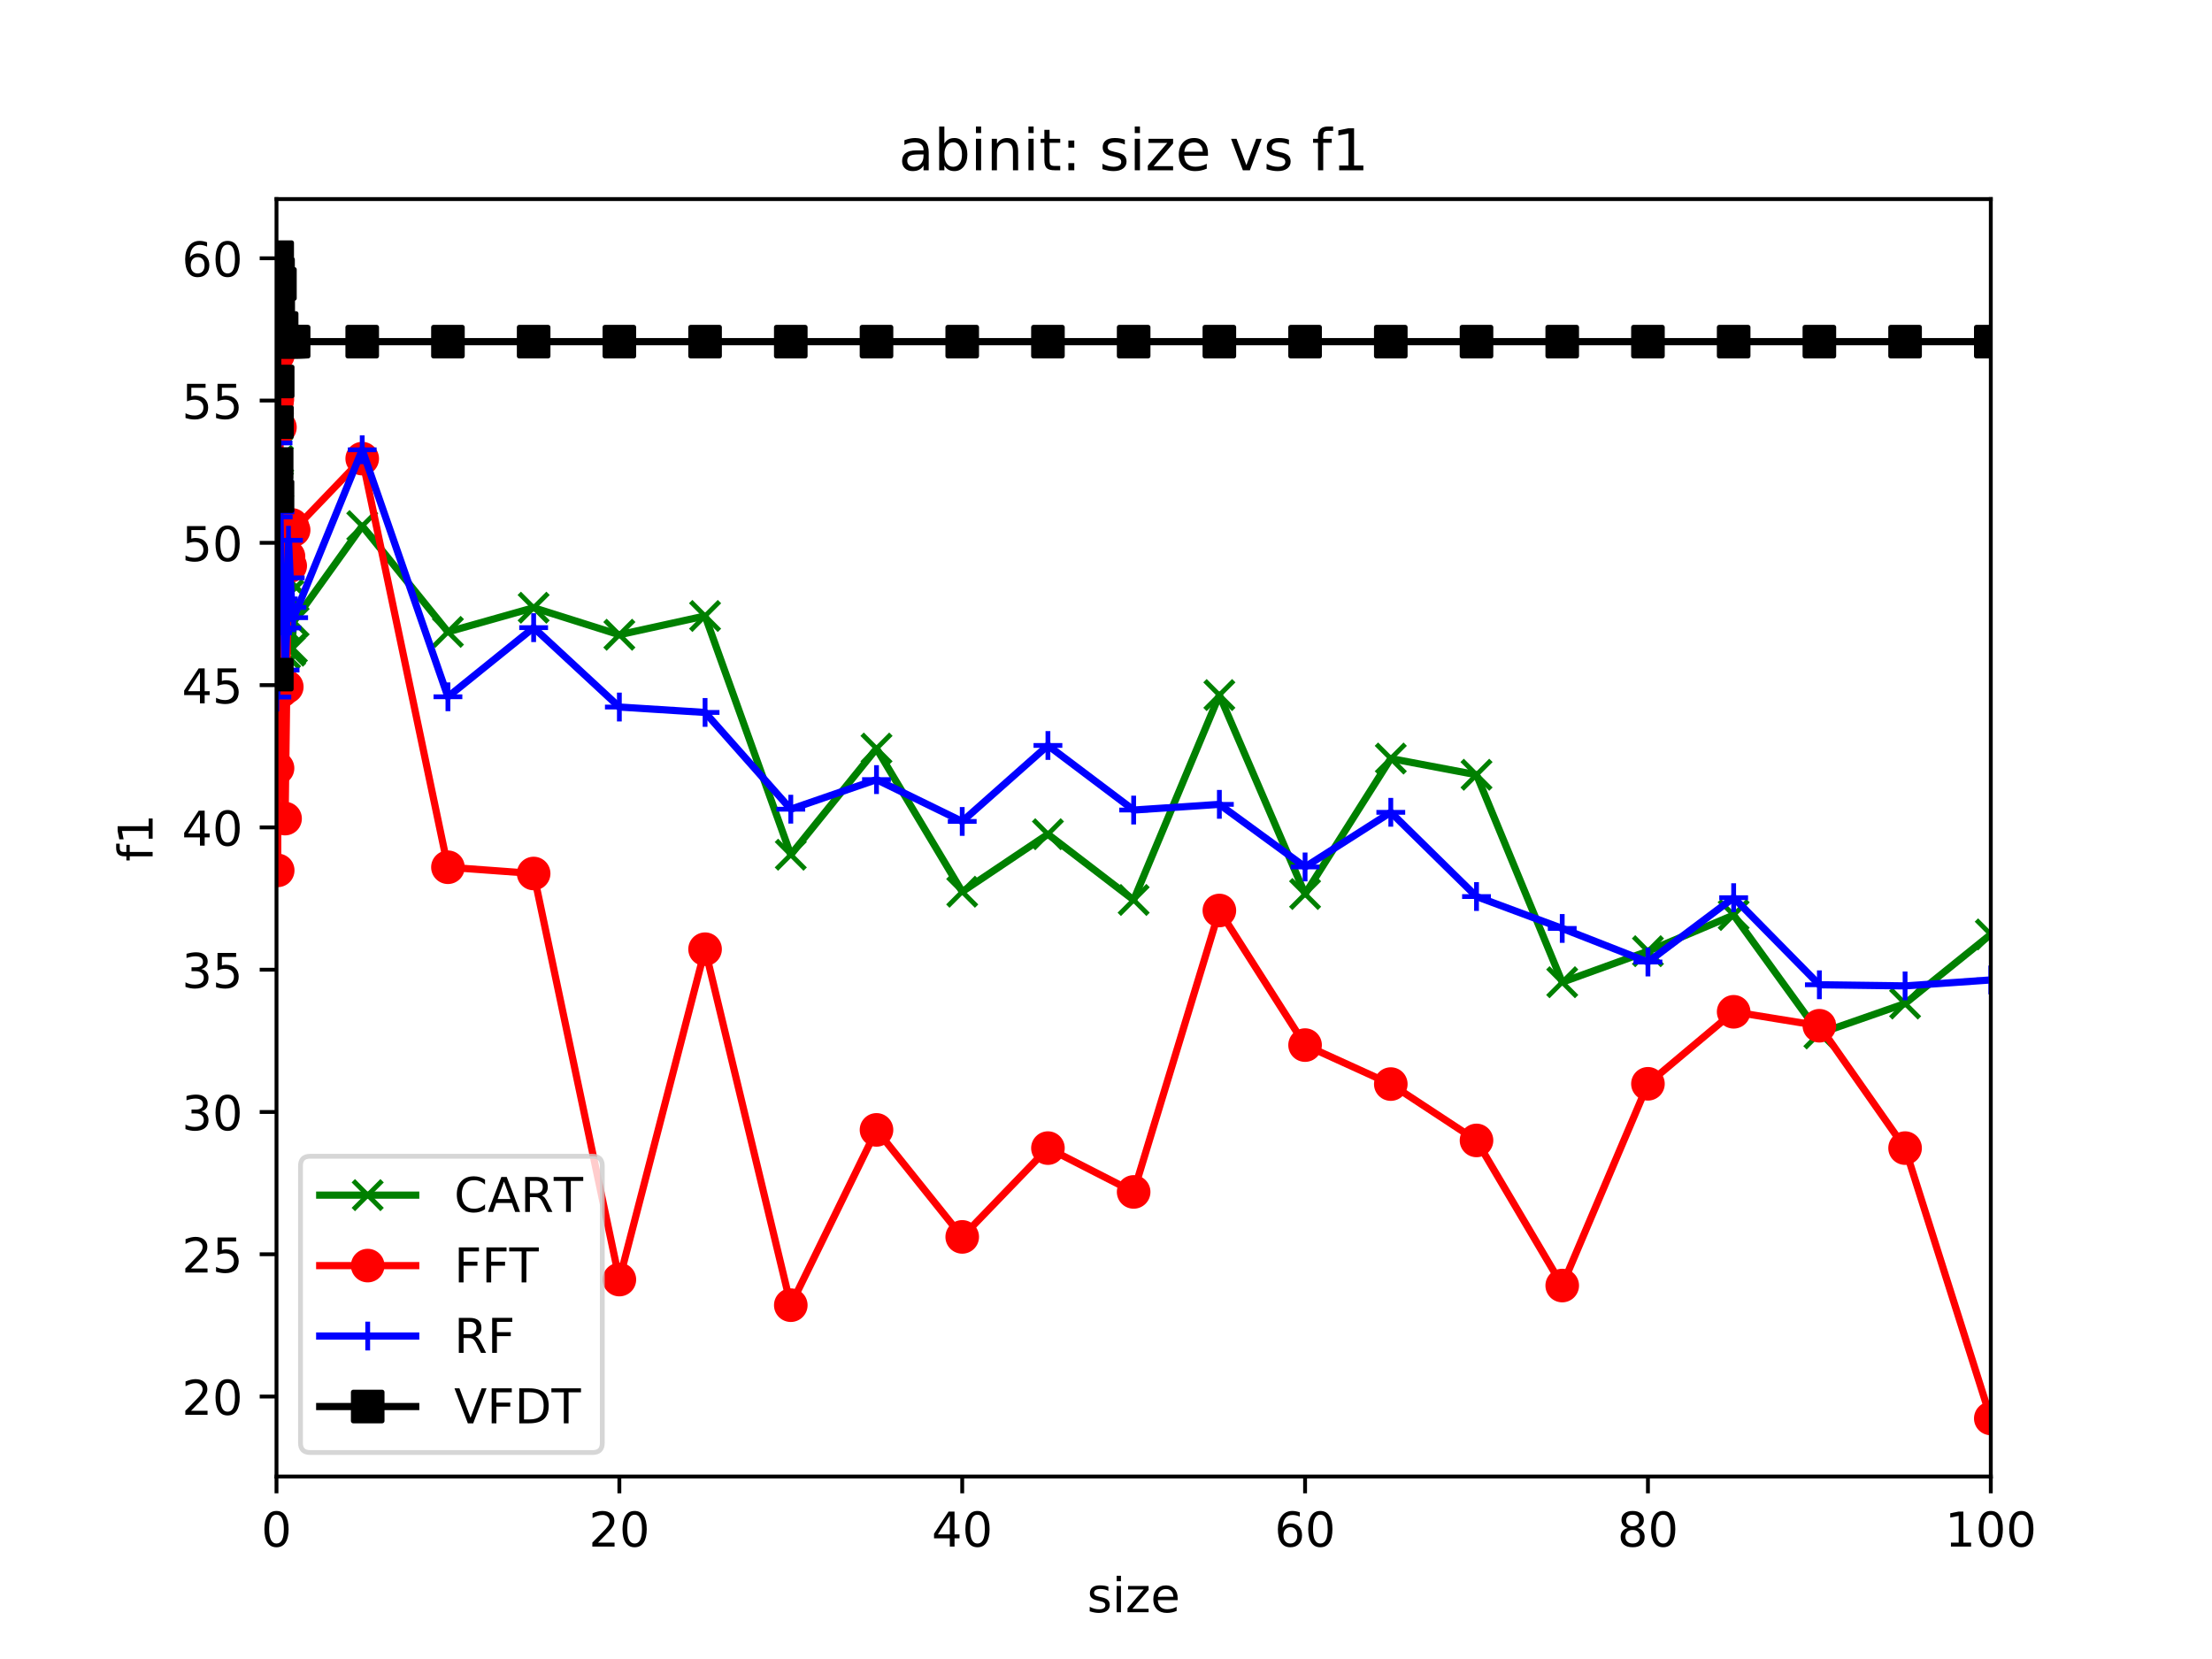 <?xml version="1.0" encoding="utf-8" standalone="no"?>
<!DOCTYPE svg PUBLIC "-//W3C//DTD SVG 1.1//EN"
  "http://www.w3.org/Graphics/SVG/1.1/DTD/svg11.dtd">
<!-- Created with matplotlib (https://matplotlib.org/) -->
<svg height="345.6pt" version="1.1" viewBox="0 0 460.8 345.6" width="460.8pt" xmlns="http://www.w3.org/2000/svg" xmlns:xlink="http://www.w3.org/1999/xlink">
 <defs>
  <style type="text/css">
*{stroke-linecap:butt;stroke-linejoin:round;}
  </style>
 </defs>
 <g id="figure_1">
  <g id="patch_1">
   <path d="M 0 345.6 
L 460.8 345.6 
L 460.8 0 
L 0 0 
z
" style="fill:#ffffff;"/>
  </g>
  <g id="axes_1">
   <g id="patch_2">
    <path d="M 57.6 307.584 
L 414.72 307.584 
L 414.72 41.472 
L 57.6 41.472 
z
" style="fill:#ffffff;"/>
   </g>
   <g id="matplotlib.axis_1">
    <g id="xtick_1">
     <g id="line2d_1">
      <defs>
       <path d="M 0 0 
L 0 3.5 
" id="m8df436bd78" style="stroke:#000000;stroke-width:0.8;"/>
      </defs>
      <g>
       <use style="stroke:#000000;stroke-width:0.8;" x="57.6" xlink:href="#m8df436bd78" y="307.584"/>
      </g>
     </g>
     <g id="text_1">
      <!-- 0 -->
      <defs>
       <path d="M 31.781 66.406 
Q 24.172 66.406 20.328 58.906 
Q 16.5 51.422 16.5 36.375 
Q 16.5 21.391 20.328 13.891 
Q 24.172 6.391 31.781 6.391 
Q 39.453 6.391 43.281 13.891 
Q 47.125 21.391 47.125 36.375 
Q 47.125 51.422 43.281 58.906 
Q 39.453 66.406 31.781 66.406 
z
M 31.781 74.219 
Q 44.047 74.219 50.516 64.516 
Q 56.984 54.828 56.984 36.375 
Q 56.984 17.969 50.516 8.266 
Q 44.047 -1.422 31.781 -1.422 
Q 19.531 -1.422 13.062 8.266 
Q 6.594 17.969 6.594 36.375 
Q 6.594 54.828 13.062 64.516 
Q 19.531 74.219 31.781 74.219 
z
" id="DejaVuSans-48"/>
      </defs>
      <g transform="translate(54.419 322.182)scale(0.1 -0.1)">
       <use xlink:href="#DejaVuSans-48"/>
      </g>
     </g>
    </g>
    <g id="xtick_2">
     <g id="line2d_2">
      <g>
       <use style="stroke:#000000;stroke-width:0.8;" x="129.024" xlink:href="#m8df436bd78" y="307.584"/>
      </g>
     </g>
     <g id="text_2">
      <!-- 20 -->
      <defs>
       <path d="M 19.188 8.297 
L 53.609 8.297 
L 53.609 0 
L 7.328 0 
L 7.328 8.297 
Q 12.938 14.109 22.625 23.891 
Q 32.328 33.688 34.812 36.531 
Q 39.547 41.844 41.422 45.531 
Q 43.312 49.219 43.312 52.781 
Q 43.312 58.594 39.234 62.25 
Q 35.156 65.922 28.609 65.922 
Q 23.969 65.922 18.812 64.312 
Q 13.672 62.703 7.812 59.422 
L 7.812 69.391 
Q 13.766 71.781 18.938 73 
Q 24.125 74.219 28.422 74.219 
Q 39.75 74.219 46.484 68.547 
Q 53.219 62.891 53.219 53.422 
Q 53.219 48.922 51.531 44.891 
Q 49.859 40.875 45.406 35.406 
Q 44.188 33.984 37.641 27.219 
Q 31.109 20.453 19.188 8.297 
z
" id="DejaVuSans-50"/>
      </defs>
      <g transform="translate(122.662 322.182)scale(0.1 -0.1)">
       <use xlink:href="#DejaVuSans-50"/>
       <use x="63.623" xlink:href="#DejaVuSans-48"/>
      </g>
     </g>
    </g>
    <g id="xtick_3">
     <g id="line2d_3">
      <g>
       <use style="stroke:#000000;stroke-width:0.8;" x="200.448" xlink:href="#m8df436bd78" y="307.584"/>
      </g>
     </g>
     <g id="text_3">
      <!-- 40 -->
      <defs>
       <path d="M 37.797 64.312 
L 12.891 25.391 
L 37.797 25.391 
z
M 35.203 72.906 
L 47.609 72.906 
L 47.609 25.391 
L 58.016 25.391 
L 58.016 17.188 
L 47.609 17.188 
L 47.609 0 
L 37.797 0 
L 37.797 17.188 
L 4.891 17.188 
L 4.891 26.703 
z
" id="DejaVuSans-52"/>
      </defs>
      <g transform="translate(194.085 322.182)scale(0.1 -0.1)">
       <use xlink:href="#DejaVuSans-52"/>
       <use x="63.623" xlink:href="#DejaVuSans-48"/>
      </g>
     </g>
    </g>
    <g id="xtick_4">
     <g id="line2d_4">
      <g>
       <use style="stroke:#000000;stroke-width:0.8;" x="271.872" xlink:href="#m8df436bd78" y="307.584"/>
      </g>
     </g>
     <g id="text_4">
      <!-- 60 -->
      <defs>
       <path d="M 33.016 40.375 
Q 26.375 40.375 22.484 35.828 
Q 18.609 31.297 18.609 23.391 
Q 18.609 15.531 22.484 10.953 
Q 26.375 6.391 33.016 6.391 
Q 39.656 6.391 43.531 10.953 
Q 47.406 15.531 47.406 23.391 
Q 47.406 31.297 43.531 35.828 
Q 39.656 40.375 33.016 40.375 
z
M 52.594 71.297 
L 52.594 62.312 
Q 48.875 64.062 45.094 64.984 
Q 41.312 65.922 37.594 65.922 
Q 27.828 65.922 22.672 59.328 
Q 17.531 52.734 16.797 39.406 
Q 19.672 43.656 24.016 45.922 
Q 28.375 48.188 33.594 48.188 
Q 44.578 48.188 50.953 41.516 
Q 57.328 34.859 57.328 23.391 
Q 57.328 12.156 50.688 5.359 
Q 44.047 -1.422 33.016 -1.422 
Q 20.359 -1.422 13.672 8.266 
Q 6.984 17.969 6.984 36.375 
Q 6.984 53.656 15.188 63.938 
Q 23.391 74.219 37.203 74.219 
Q 40.922 74.219 44.703 73.484 
Q 48.484 72.75 52.594 71.297 
z
" id="DejaVuSans-54"/>
      </defs>
      <g transform="translate(265.51 322.182)scale(0.1 -0.1)">
       <use xlink:href="#DejaVuSans-54"/>
       <use x="63.623" xlink:href="#DejaVuSans-48"/>
      </g>
     </g>
    </g>
    <g id="xtick_5">
     <g id="line2d_5">
      <g>
       <use style="stroke:#000000;stroke-width:0.8;" x="343.296" xlink:href="#m8df436bd78" y="307.584"/>
      </g>
     </g>
     <g id="text_5">
      <!-- 80 -->
      <defs>
       <path d="M 31.781 34.625 
Q 24.75 34.625 20.719 30.859 
Q 16.703 27.094 16.703 20.516 
Q 16.703 13.922 20.719 10.156 
Q 24.75 6.391 31.781 6.391 
Q 38.812 6.391 42.859 10.172 
Q 46.922 13.969 46.922 20.516 
Q 46.922 27.094 42.891 30.859 
Q 38.875 34.625 31.781 34.625 
z
M 21.922 38.812 
Q 15.578 40.375 12.031 44.719 
Q 8.5 49.078 8.5 55.328 
Q 8.5 64.062 14.719 69.141 
Q 20.953 74.219 31.781 74.219 
Q 42.672 74.219 48.875 69.141 
Q 55.078 64.062 55.078 55.328 
Q 55.078 49.078 51.531 44.719 
Q 48 40.375 41.703 38.812 
Q 48.828 37.156 52.797 32.312 
Q 56.781 27.484 56.781 20.516 
Q 56.781 9.906 50.312 4.234 
Q 43.844 -1.422 31.781 -1.422 
Q 19.734 -1.422 13.25 4.234 
Q 6.781 9.906 6.781 20.516 
Q 6.781 27.484 10.781 32.312 
Q 14.797 37.156 21.922 38.812 
z
M 18.312 54.391 
Q 18.312 48.734 21.844 45.562 
Q 25.391 42.391 31.781 42.391 
Q 38.141 42.391 41.719 45.562 
Q 45.312 48.734 45.312 54.391 
Q 45.312 60.062 41.719 63.234 
Q 38.141 66.406 31.781 66.406 
Q 25.391 66.406 21.844 63.234 
Q 18.312 60.062 18.312 54.391 
z
" id="DejaVuSans-56"/>
      </defs>
      <g transform="translate(336.933 322.182)scale(0.1 -0.1)">
       <use xlink:href="#DejaVuSans-56"/>
       <use x="63.623" xlink:href="#DejaVuSans-48"/>
      </g>
     </g>
    </g>
    <g id="xtick_6">
     <g id="line2d_6">
      <g>
       <use style="stroke:#000000;stroke-width:0.8;" x="414.72" xlink:href="#m8df436bd78" y="307.584"/>
      </g>
     </g>
     <g id="text_6">
      <!-- 100 -->
      <defs>
       <path d="M 12.406 8.297 
L 28.516 8.297 
L 28.516 63.922 
L 10.984 60.406 
L 10.984 69.391 
L 28.422 72.906 
L 38.281 72.906 
L 38.281 8.297 
L 54.391 8.297 
L 54.391 0 
L 12.406 0 
z
" id="DejaVuSans-49"/>
      </defs>
      <g transform="translate(405.176 322.182)scale(0.1 -0.1)">
       <use xlink:href="#DejaVuSans-49"/>
       <use x="63.623" xlink:href="#DejaVuSans-48"/>
       <use x="127.246" xlink:href="#DejaVuSans-48"/>
      </g>
     </g>
    </g>
    <g id="text_7">
     <!-- size -->
     <defs>
      <path d="M 44.281 53.078 
L 44.281 44.578 
Q 40.484 46.531 36.375 47.5 
Q 32.281 48.484 27.875 48.484 
Q 21.188 48.484 17.844 46.438 
Q 14.5 44.391 14.5 40.281 
Q 14.5 37.156 16.891 35.375 
Q 19.281 33.594 26.516 31.984 
L 29.594 31.297 
Q 39.156 29.25 43.188 25.516 
Q 47.219 21.781 47.219 15.094 
Q 47.219 7.469 41.188 3.016 
Q 35.156 -1.422 24.609 -1.422 
Q 20.219 -1.422 15.453 -0.562 
Q 10.688 0.297 5.422 2 
L 5.422 11.281 
Q 10.406 8.688 15.234 7.391 
Q 20.062 6.109 24.812 6.109 
Q 31.156 6.109 34.562 8.281 
Q 37.984 10.453 37.984 14.406 
Q 37.984 18.062 35.516 20.016 
Q 33.062 21.969 24.703 23.781 
L 21.578 24.516 
Q 13.234 26.266 9.516 29.906 
Q 5.812 33.547 5.812 39.891 
Q 5.812 47.609 11.281 51.797 
Q 16.75 56 26.812 56 
Q 31.781 56 36.172 55.266 
Q 40.578 54.547 44.281 53.078 
z
" id="DejaVuSans-115"/>
      <path d="M 9.422 54.688 
L 18.406 54.688 
L 18.406 0 
L 9.422 0 
z
M 9.422 75.984 
L 18.406 75.984 
L 18.406 64.594 
L 9.422 64.594 
z
" id="DejaVuSans-105"/>
      <path d="M 5.516 54.688 
L 48.188 54.688 
L 48.188 46.484 
L 14.406 7.172 
L 48.188 7.172 
L 48.188 0 
L 4.297 0 
L 4.297 8.203 
L 38.094 47.516 
L 5.516 47.516 
z
" id="DejaVuSans-122"/>
      <path d="M 56.203 29.594 
L 56.203 25.203 
L 14.891 25.203 
Q 15.484 15.922 20.484 11.062 
Q 25.484 6.203 34.422 6.203 
Q 39.594 6.203 44.453 7.469 
Q 49.312 8.734 54.109 11.281 
L 54.109 2.781 
Q 49.266 0.734 44.188 -0.344 
Q 39.109 -1.422 33.891 -1.422 
Q 20.797 -1.422 13.156 6.188 
Q 5.516 13.812 5.516 26.812 
Q 5.516 40.234 12.766 48.109 
Q 20.016 56 32.328 56 
Q 43.359 56 49.781 48.891 
Q 56.203 41.797 56.203 29.594 
z
M 47.219 32.234 
Q 47.125 39.594 43.094 43.984 
Q 39.062 48.391 32.422 48.391 
Q 24.906 48.391 20.391 44.141 
Q 15.875 39.891 15.188 32.172 
z
" id="DejaVuSans-101"/>
     </defs>
     <g transform="translate(226.465 335.861)scale(0.1 -0.1)">
      <use xlink:href="#DejaVuSans-115"/>
      <use x="52.1" xlink:href="#DejaVuSans-105"/>
      <use x="79.883" xlink:href="#DejaVuSans-122"/>
      <use x="132.373" xlink:href="#DejaVuSans-101"/>
     </g>
    </g>
   </g>
   <g id="matplotlib.axis_2">
    <g id="ytick_1">
     <g id="line2d_7">
      <defs>
       <path d="M 0 0 
L -3.5 0 
" id="m4546dc2c36" style="stroke:#000000;stroke-width:0.8;"/>
      </defs>
      <g>
       <use style="stroke:#000000;stroke-width:0.8;" x="57.6" xlink:href="#m4546dc2c36" y="290.923"/>
      </g>
     </g>
     <g id="text_8">
      <!-- 20 -->
      <g transform="translate(37.875 294.723)scale(0.1 -0.1)">
       <use xlink:href="#DejaVuSans-50"/>
       <use x="63.623" xlink:href="#DejaVuSans-48"/>
      </g>
     </g>
    </g>
    <g id="ytick_2">
     <g id="line2d_8">
      <g>
       <use style="stroke:#000000;stroke-width:0.8;" x="57.6" xlink:href="#m4546dc2c36" y="261.284"/>
      </g>
     </g>
     <g id="text_9">
      <!-- 25 -->
      <defs>
       <path d="M 10.797 72.906 
L 49.516 72.906 
L 49.516 64.594 
L 19.828 64.594 
L 19.828 46.734 
Q 21.969 47.469 24.109 47.828 
Q 26.266 48.188 28.422 48.188 
Q 40.625 48.188 47.75 41.5 
Q 54.891 34.812 54.891 23.391 
Q 54.891 11.625 47.562 5.094 
Q 40.234 -1.422 26.906 -1.422 
Q 22.312 -1.422 17.547 -0.641 
Q 12.797 0.141 7.719 1.703 
L 7.719 11.625 
Q 12.109 9.234 16.797 8.062 
Q 21.484 6.891 26.703 6.891 
Q 35.156 6.891 40.078 11.328 
Q 45.016 15.766 45.016 23.391 
Q 45.016 31 40.078 35.438 
Q 35.156 39.891 26.703 39.891 
Q 22.75 39.891 18.812 39.016 
Q 14.891 38.141 10.797 36.281 
z
" id="DejaVuSans-53"/>
      </defs>
      <g transform="translate(37.875 265.083)scale(0.1 -0.1)">
       <use xlink:href="#DejaVuSans-50"/>
       <use x="63.623" xlink:href="#DejaVuSans-53"/>
      </g>
     </g>
    </g>
    <g id="ytick_3">
     <g id="line2d_9">
      <g>
       <use style="stroke:#000000;stroke-width:0.8;" x="57.6" xlink:href="#m4546dc2c36" y="231.644"/>
      </g>
     </g>
     <g id="text_10">
      <!-- 30 -->
      <defs>
       <path d="M 40.578 39.312 
Q 47.656 37.797 51.625 33 
Q 55.609 28.219 55.609 21.188 
Q 55.609 10.406 48.188 4.484 
Q 40.766 -1.422 27.094 -1.422 
Q 22.516 -1.422 17.656 -0.516 
Q 12.797 0.391 7.625 2.203 
L 7.625 11.719 
Q 11.719 9.328 16.594 8.109 
Q 21.484 6.891 26.812 6.891 
Q 36.078 6.891 40.938 10.547 
Q 45.797 14.203 45.797 21.188 
Q 45.797 27.641 41.281 31.266 
Q 36.766 34.906 28.719 34.906 
L 20.219 34.906 
L 20.219 43.016 
L 29.109 43.016 
Q 36.375 43.016 40.234 45.922 
Q 44.094 48.828 44.094 54.297 
Q 44.094 59.906 40.109 62.906 
Q 36.141 65.922 28.719 65.922 
Q 24.656 65.922 20.016 65.031 
Q 15.375 64.156 9.812 62.312 
L 9.812 71.094 
Q 15.438 72.656 20.344 73.438 
Q 25.25 74.219 29.594 74.219 
Q 40.828 74.219 47.359 69.109 
Q 53.906 64.016 53.906 55.328 
Q 53.906 49.266 50.438 45.094 
Q 46.969 40.922 40.578 39.312 
z
" id="DejaVuSans-51"/>
      </defs>
      <g transform="translate(37.875 235.443)scale(0.1 -0.1)">
       <use xlink:href="#DejaVuSans-51"/>
       <use x="63.623" xlink:href="#DejaVuSans-48"/>
      </g>
     </g>
    </g>
    <g id="ytick_4">
     <g id="line2d_10">
      <g>
       <use style="stroke:#000000;stroke-width:0.8;" x="57.6" xlink:href="#m4546dc2c36" y="202.004"/>
      </g>
     </g>
     <g id="text_11">
      <!-- 35 -->
      <g transform="translate(37.875 205.803)scale(0.1 -0.1)">
       <use xlink:href="#DejaVuSans-51"/>
       <use x="63.623" xlink:href="#DejaVuSans-53"/>
      </g>
     </g>
    </g>
    <g id="ytick_5">
     <g id="line2d_11">
      <g>
       <use style="stroke:#000000;stroke-width:0.8;" x="57.6" xlink:href="#m4546dc2c36" y="172.364"/>
      </g>
     </g>
     <g id="text_12">
      <!-- 40 -->
      <g transform="translate(37.875 176.164)scale(0.1 -0.1)">
       <use xlink:href="#DejaVuSans-52"/>
       <use x="63.623" xlink:href="#DejaVuSans-48"/>
      </g>
     </g>
    </g>
    <g id="ytick_6">
     <g id="line2d_12">
      <g>
       <use style="stroke:#000000;stroke-width:0.8;" x="57.6" xlink:href="#m4546dc2c36" y="142.725"/>
      </g>
     </g>
     <g id="text_13">
      <!-- 45 -->
      <g transform="translate(37.875 146.524)scale(0.1 -0.1)">
       <use xlink:href="#DejaVuSans-52"/>
       <use x="63.623" xlink:href="#DejaVuSans-53"/>
      </g>
     </g>
    </g>
    <g id="ytick_7">
     <g id="line2d_13">
      <g>
       <use style="stroke:#000000;stroke-width:0.8;" x="57.6" xlink:href="#m4546dc2c36" y="113.085"/>
      </g>
     </g>
     <g id="text_14">
      <!-- 50 -->
      <g transform="translate(37.875 116.884)scale(0.1 -0.1)">
       <use xlink:href="#DejaVuSans-53"/>
       <use x="63.623" xlink:href="#DejaVuSans-48"/>
      </g>
     </g>
    </g>
    <g id="ytick_8">
     <g id="line2d_14">
      <g>
       <use style="stroke:#000000;stroke-width:0.8;" x="57.6" xlink:href="#m4546dc2c36" y="83.445"/>
      </g>
     </g>
     <g id="text_15">
      <!-- 55 -->
      <g transform="translate(37.875 87.244)scale(0.1 -0.1)">
       <use xlink:href="#DejaVuSans-53"/>
       <use x="63.623" xlink:href="#DejaVuSans-53"/>
      </g>
     </g>
    </g>
    <g id="ytick_9">
     <g id="line2d_15">
      <g>
       <use style="stroke:#000000;stroke-width:0.8;" x="57.6" xlink:href="#m4546dc2c36" y="53.805"/>
      </g>
     </g>
     <g id="text_16">
      <!-- 60 -->
      <g transform="translate(37.875 57.604)scale(0.1 -0.1)">
       <use xlink:href="#DejaVuSans-54"/>
       <use x="63.623" xlink:href="#DejaVuSans-48"/>
      </g>
     </g>
    </g>
    <g id="text_17">
     <!-- f1 -->
     <defs>
      <path d="M 37.109 75.984 
L 37.109 68.5 
L 28.516 68.5 
Q 23.688 68.5 21.797 66.547 
Q 19.922 64.594 19.922 59.516 
L 19.922 54.688 
L 34.719 54.688 
L 34.719 47.703 
L 19.922 47.703 
L 19.922 0 
L 10.891 0 
L 10.891 47.703 
L 2.297 47.703 
L 2.297 54.688 
L 10.891 54.688 
L 10.891 58.5 
Q 10.891 67.625 15.141 71.797 
Q 19.391 75.984 28.609 75.984 
z
" id="DejaVuSans-102"/>
     </defs>
     <g transform="translate(31.795 179.469)rotate(-90)scale(0.1 -0.1)">
      <use xlink:href="#DejaVuSans-102"/>
      <use x="35.205" xlink:href="#DejaVuSans-49"/>
     </g>
    </g>
   </g>
   <g id="line2d_16">
    <path clip-path="url(#pade54dd2c2)" d="M 57.636 120.495 
L 57.671 129.683 
L 57.707 87.535 
L 57.743 77.398 
L 57.779 88.721 
L 57.814 111.366 
L 57.85 126.304 
L 57.886 105.319 
L 57.921 96.012 
L 57.957 100.695 
L 58.314 119.191 
L 58.671 139.227 
L 59.028 130.276 
L 59.386 136.144 
L 59.743 120.317 
L 60.1 123.933 
L 60.457 135.552 
L 60.814 134.959 
L 61.171 129.505 
L 75.456 109.587 
L 93.312 131.639 
L 111.168 126.6 
L 129.024 132.232 
L 146.88 128.32 
L 164.736 178.055 
L 182.592 155.944 
L 200.448 185.761 
L 218.304 173.787 
L 236.16 187.481 
L 254.016 144.799 
L 271.872 186.236 
L 289.728 158.019 
L 307.584 161.398 
L 325.44 204.612 
L 343.296 198.151 
L 361.152 190.622 
L 379.008 215.283 
L 396.864 209.058 
L 414.72 194.653 
" style="fill:none;stroke:#008000;stroke-linecap:square;stroke-width:1.5;"/>
    <defs>
     <path d="M -3 3 
L 3 -3 
M -3 -3 
L 3 3 
" id="m7fefb51472" style="stroke:#008000;"/>
    </defs>
    <g clip-path="url(#pade54dd2c2)">
     <use style="fill:#008000;stroke:#008000;" x="57.636" xlink:href="#m7fefb51472" y="120.495"/>
     <use style="fill:#008000;stroke:#008000;" x="57.671" xlink:href="#m7fefb51472" y="129.683"/>
     <use style="fill:#008000;stroke:#008000;" x="57.707" xlink:href="#m7fefb51472" y="87.535"/>
     <use style="fill:#008000;stroke:#008000;" x="57.743" xlink:href="#m7fefb51472" y="77.398"/>
     <use style="fill:#008000;stroke:#008000;" x="57.779" xlink:href="#m7fefb51472" y="88.721"/>
     <use style="fill:#008000;stroke:#008000;" x="57.814" xlink:href="#m7fefb51472" y="111.366"/>
     <use style="fill:#008000;stroke:#008000;" x="57.85" xlink:href="#m7fefb51472" y="126.304"/>
     <use style="fill:#008000;stroke:#008000;" x="57.886" xlink:href="#m7fefb51472" y="105.319"/>
     <use style="fill:#008000;stroke:#008000;" x="57.921" xlink:href="#m7fefb51472" y="96.012"/>
     <use style="fill:#008000;stroke:#008000;" x="57.957" xlink:href="#m7fefb51472" y="100.695"/>
     <use style="fill:#008000;stroke:#008000;" x="58.314" xlink:href="#m7fefb51472" y="119.191"/>
     <use style="fill:#008000;stroke:#008000;" x="58.671" xlink:href="#m7fefb51472" y="139.227"/>
     <use style="fill:#008000;stroke:#008000;" x="59.028" xlink:href="#m7fefb51472" y="130.276"/>
     <use style="fill:#008000;stroke:#008000;" x="59.386" xlink:href="#m7fefb51472" y="136.144"/>
     <use style="fill:#008000;stroke:#008000;" x="59.743" xlink:href="#m7fefb51472" y="120.317"/>
     <use style="fill:#008000;stroke:#008000;" x="60.1" xlink:href="#m7fefb51472" y="123.933"/>
     <use style="fill:#008000;stroke:#008000;" x="60.457" xlink:href="#m7fefb51472" y="135.552"/>
     <use style="fill:#008000;stroke:#008000;" x="60.814" xlink:href="#m7fefb51472" y="134.959"/>
     <use style="fill:#008000;stroke:#008000;" x="61.171" xlink:href="#m7fefb51472" y="129.505"/>
     <use style="fill:#008000;stroke:#008000;" x="75.456" xlink:href="#m7fefb51472" y="109.587"/>
     <use style="fill:#008000;stroke:#008000;" x="93.312" xlink:href="#m7fefb51472" y="131.639"/>
     <use style="fill:#008000;stroke:#008000;" x="111.168" xlink:href="#m7fefb51472" y="126.6"/>
     <use style="fill:#008000;stroke:#008000;" x="129.024" xlink:href="#m7fefb51472" y="132.232"/>
     <use style="fill:#008000;stroke:#008000;" x="146.88" xlink:href="#m7fefb51472" y="128.32"/>
     <use style="fill:#008000;stroke:#008000;" x="164.736" xlink:href="#m7fefb51472" y="178.055"/>
     <use style="fill:#008000;stroke:#008000;" x="182.592" xlink:href="#m7fefb51472" y="155.944"/>
     <use style="fill:#008000;stroke:#008000;" x="200.448" xlink:href="#m7fefb51472" y="185.761"/>
     <use style="fill:#008000;stroke:#008000;" x="218.304" xlink:href="#m7fefb51472" y="173.787"/>
     <use style="fill:#008000;stroke:#008000;" x="236.16" xlink:href="#m7fefb51472" y="187.481"/>
     <use style="fill:#008000;stroke:#008000;" x="254.016" xlink:href="#m7fefb51472" y="144.799"/>
     <use style="fill:#008000;stroke:#008000;" x="271.872" xlink:href="#m7fefb51472" y="186.236"/>
     <use style="fill:#008000;stroke:#008000;" x="289.728" xlink:href="#m7fefb51472" y="158.019"/>
     <use style="fill:#008000;stroke:#008000;" x="307.584" xlink:href="#m7fefb51472" y="161.398"/>
     <use style="fill:#008000;stroke:#008000;" x="325.44" xlink:href="#m7fefb51472" y="204.612"/>
     <use style="fill:#008000;stroke:#008000;" x="343.296" xlink:href="#m7fefb51472" y="198.151"/>
     <use style="fill:#008000;stroke:#008000;" x="361.152" xlink:href="#m7fefb51472" y="190.622"/>
     <use style="fill:#008000;stroke:#008000;" x="379.008" xlink:href="#m7fefb51472" y="215.283"/>
     <use style="fill:#008000;stroke:#008000;" x="396.864" xlink:href="#m7fefb51472" y="209.058"/>
     <use style="fill:#008000;stroke:#008000;" x="414.72" xlink:href="#m7fefb51472" y="194.653"/>
    </g>
   </g>
   <g id="line2d_17">
    <path clip-path="url(#pade54dd2c2)" d="M 57.636 58.725 
L 57.671 83.86 
L 57.707 86.112 
L 57.743 58.903 
L 57.779 83.149 
L 57.814 160.034 
L 57.85 181.316 
L 57.886 73.96 
L 57.921 62.223 
L 57.957 73.012 
L 58.314 89.017 
L 58.671 143.91 
L 59.028 118.361 
L 59.386 170.527 
L 59.743 143.08 
L 60.1 115.93 
L 60.457 117.886 
L 60.814 109.35 
L 61.171 110.417 
L 75.456 95.538 
L 93.312 180.663 
L 111.168 181.968 
L 129.024 266.56 
L 146.88 197.736 
L 164.736 271.895 
L 182.592 235.378 
L 200.448 257.668 
L 218.304 239.172 
L 236.16 248.301 
L 254.016 189.674 
L 271.872 217.713 
L 289.728 225.834 
L 307.584 237.572 
L 325.44 267.804 
L 343.296 225.775 
L 361.152 210.777 
L 379.008 213.682 
L 396.864 239.172 
L 414.72 295.488 
" style="fill:none;stroke:#ff0000;stroke-linecap:square;stroke-width:1.5;"/>
    <defs>
     <path d="M 0 3 
C 0.796 3 1.559 2.684 2.121 2.121 
C 2.684 1.559 3 0.796 3 0 
C 3 -0.796 2.684 -1.559 2.121 -2.121 
C 1.559 -2.684 0.796 -3 0 -3 
C -0.796 -3 -1.559 -2.684 -2.121 -2.121 
C -2.684 -1.559 -3 -0.796 -3 0 
C -3 0.796 -2.684 1.559 -2.121 2.121 
C -1.559 2.684 -0.796 3 0 3 
z
" id="mcd94b52b4c" style="stroke:#ff0000;"/>
    </defs>
    <g clip-path="url(#pade54dd2c2)">
     <use style="fill:#ff0000;stroke:#ff0000;" x="57.636" xlink:href="#mcd94b52b4c" y="58.725"/>
     <use style="fill:#ff0000;stroke:#ff0000;" x="57.671" xlink:href="#mcd94b52b4c" y="83.86"/>
     <use style="fill:#ff0000;stroke:#ff0000;" x="57.707" xlink:href="#mcd94b52b4c" y="86.112"/>
     <use style="fill:#ff0000;stroke:#ff0000;" x="57.743" xlink:href="#mcd94b52b4c" y="58.903"/>
     <use style="fill:#ff0000;stroke:#ff0000;" x="57.779" xlink:href="#mcd94b52b4c" y="83.149"/>
     <use style="fill:#ff0000;stroke:#ff0000;" x="57.814" xlink:href="#mcd94b52b4c" y="160.034"/>
     <use style="fill:#ff0000;stroke:#ff0000;" x="57.85" xlink:href="#mcd94b52b4c" y="181.316"/>
     <use style="fill:#ff0000;stroke:#ff0000;" x="57.886" xlink:href="#mcd94b52b4c" y="73.96"/>
     <use style="fill:#ff0000;stroke:#ff0000;" x="57.921" xlink:href="#mcd94b52b4c" y="62.223"/>
     <use style="fill:#ff0000;stroke:#ff0000;" x="57.957" xlink:href="#mcd94b52b4c" y="73.012"/>
     <use style="fill:#ff0000;stroke:#ff0000;" x="58.314" xlink:href="#mcd94b52b4c" y="89.017"/>
     <use style="fill:#ff0000;stroke:#ff0000;" x="58.671" xlink:href="#mcd94b52b4c" y="143.91"/>
     <use style="fill:#ff0000;stroke:#ff0000;" x="59.028" xlink:href="#mcd94b52b4c" y="118.361"/>
     <use style="fill:#ff0000;stroke:#ff0000;" x="59.386" xlink:href="#mcd94b52b4c" y="170.527"/>
     <use style="fill:#ff0000;stroke:#ff0000;" x="59.743" xlink:href="#mcd94b52b4c" y="143.08"/>
     <use style="fill:#ff0000;stroke:#ff0000;" x="60.1" xlink:href="#mcd94b52b4c" y="115.93"/>
     <use style="fill:#ff0000;stroke:#ff0000;" x="60.457" xlink:href="#mcd94b52b4c" y="117.886"/>
     <use style="fill:#ff0000;stroke:#ff0000;" x="60.814" xlink:href="#mcd94b52b4c" y="109.35"/>
     <use style="fill:#ff0000;stroke:#ff0000;" x="61.171" xlink:href="#mcd94b52b4c" y="110.417"/>
     <use style="fill:#ff0000;stroke:#ff0000;" x="75.456" xlink:href="#mcd94b52b4c" y="95.538"/>
     <use style="fill:#ff0000;stroke:#ff0000;" x="93.312" xlink:href="#mcd94b52b4c" y="180.663"/>
     <use style="fill:#ff0000;stroke:#ff0000;" x="111.168" xlink:href="#mcd94b52b4c" y="181.968"/>
     <use style="fill:#ff0000;stroke:#ff0000;" x="129.024" xlink:href="#mcd94b52b4c" y="266.56"/>
     <use style="fill:#ff0000;stroke:#ff0000;" x="146.88" xlink:href="#mcd94b52b4c" y="197.736"/>
     <use style="fill:#ff0000;stroke:#ff0000;" x="164.736" xlink:href="#mcd94b52b4c" y="271.895"/>
     <use style="fill:#ff0000;stroke:#ff0000;" x="182.592" xlink:href="#mcd94b52b4c" y="235.378"/>
     <use style="fill:#ff0000;stroke:#ff0000;" x="200.448" xlink:href="#mcd94b52b4c" y="257.668"/>
     <use style="fill:#ff0000;stroke:#ff0000;" x="218.304" xlink:href="#mcd94b52b4c" y="239.172"/>
     <use style="fill:#ff0000;stroke:#ff0000;" x="236.16" xlink:href="#mcd94b52b4c" y="248.301"/>
     <use style="fill:#ff0000;stroke:#ff0000;" x="254.016" xlink:href="#mcd94b52b4c" y="189.674"/>
     <use style="fill:#ff0000;stroke:#ff0000;" x="271.872" xlink:href="#mcd94b52b4c" y="217.713"/>
     <use style="fill:#ff0000;stroke:#ff0000;" x="289.728" xlink:href="#mcd94b52b4c" y="225.834"/>
     <use style="fill:#ff0000;stroke:#ff0000;" x="307.584" xlink:href="#mcd94b52b4c" y="237.572"/>
     <use style="fill:#ff0000;stroke:#ff0000;" x="325.44" xlink:href="#mcd94b52b4c" y="267.804"/>
     <use style="fill:#ff0000;stroke:#ff0000;" x="343.296" xlink:href="#mcd94b52b4c" y="225.775"/>
     <use style="fill:#ff0000;stroke:#ff0000;" x="361.152" xlink:href="#mcd94b52b4c" y="210.777"/>
     <use style="fill:#ff0000;stroke:#ff0000;" x="379.008" xlink:href="#mcd94b52b4c" y="213.682"/>
     <use style="fill:#ff0000;stroke:#ff0000;" x="396.864" xlink:href="#mcd94b52b4c" y="239.172"/>
     <use style="fill:#ff0000;stroke:#ff0000;" x="414.72" xlink:href="#mcd94b52b4c" y="295.488"/>
    </g>
   </g>
   <g id="line2d_18">
    <path clip-path="url(#pade54dd2c2)" d="M 57.636 96.19 
L 57.671 145.214 
L 57.707 88.543 
L 57.743 62.697 
L 57.779 89.136 
L 57.814 131.817 
L 57.85 127.786 
L 57.886 105.971 
L 57.921 92.278 
L 57.957 107.69 
L 58.314 106.623 
L 58.671 127.312 
L 59.028 124.763 
L 59.386 139.583 
L 59.743 130.809 
L 60.1 112.551 
L 60.457 120.376 
L 60.814 126.541 
L 61.171 128.675 
L 75.456 93.7 
L 93.312 145.155 
L 111.168 130.75 
L 129.024 147.289 
L 146.88 148.415 
L 164.736 168.57 
L 182.592 162.405 
L 200.448 171.119 
L 218.304 155.292 
L 236.16 168.748 
L 254.016 167.563 
L 271.872 180.604 
L 289.728 169.222 
L 307.584 186.769 
L 325.44 193.409 
L 343.296 200.404 
L 361.152 187.006 
L 379.008 205.146 
L 396.864 205.383 
L 414.72 204.138 
" style="fill:none;stroke:#0000ff;stroke-linecap:square;stroke-width:1.5;"/>
    <defs>
     <path d="M -3 0 
L 3 0 
M 0 3 
L 0 -3 
" id="m165478f000" style="stroke:#0000ff;"/>
    </defs>
    <g clip-path="url(#pade54dd2c2)">
     <use style="fill:#0000ff;stroke:#0000ff;" x="57.636" xlink:href="#m165478f000" y="96.19"/>
     <use style="fill:#0000ff;stroke:#0000ff;" x="57.671" xlink:href="#m165478f000" y="145.214"/>
     <use style="fill:#0000ff;stroke:#0000ff;" x="57.707" xlink:href="#m165478f000" y="88.543"/>
     <use style="fill:#0000ff;stroke:#0000ff;" x="57.743" xlink:href="#m165478f000" y="62.697"/>
     <use style="fill:#0000ff;stroke:#0000ff;" x="57.779" xlink:href="#m165478f000" y="89.136"/>
     <use style="fill:#0000ff;stroke:#0000ff;" x="57.814" xlink:href="#m165478f000" y="131.817"/>
     <use style="fill:#0000ff;stroke:#0000ff;" x="57.85" xlink:href="#m165478f000" y="127.786"/>
     <use style="fill:#0000ff;stroke:#0000ff;" x="57.886" xlink:href="#m165478f000" y="105.971"/>
     <use style="fill:#0000ff;stroke:#0000ff;" x="57.921" xlink:href="#m165478f000" y="92.278"/>
     <use style="fill:#0000ff;stroke:#0000ff;" x="57.957" xlink:href="#m165478f000" y="107.69"/>
     <use style="fill:#0000ff;stroke:#0000ff;" x="58.314" xlink:href="#m165478f000" y="106.623"/>
     <use style="fill:#0000ff;stroke:#0000ff;" x="58.671" xlink:href="#m165478f000" y="127.312"/>
     <use style="fill:#0000ff;stroke:#0000ff;" x="59.028" xlink:href="#m165478f000" y="124.763"/>
     <use style="fill:#0000ff;stroke:#0000ff;" x="59.386" xlink:href="#m165478f000" y="139.583"/>
     <use style="fill:#0000ff;stroke:#0000ff;" x="59.743" xlink:href="#m165478f000" y="130.809"/>
     <use style="fill:#0000ff;stroke:#0000ff;" x="60.1" xlink:href="#m165478f000" y="112.551"/>
     <use style="fill:#0000ff;stroke:#0000ff;" x="60.457" xlink:href="#m165478f000" y="120.376"/>
     <use style="fill:#0000ff;stroke:#0000ff;" x="60.814" xlink:href="#m165478f000" y="126.541"/>
     <use style="fill:#0000ff;stroke:#0000ff;" x="61.171" xlink:href="#m165478f000" y="128.675"/>
     <use style="fill:#0000ff;stroke:#0000ff;" x="75.456" xlink:href="#m165478f000" y="93.7"/>
     <use style="fill:#0000ff;stroke:#0000ff;" x="93.312" xlink:href="#m165478f000" y="145.155"/>
     <use style="fill:#0000ff;stroke:#0000ff;" x="111.168" xlink:href="#m165478f000" y="130.75"/>
     <use style="fill:#0000ff;stroke:#0000ff;" x="129.024" xlink:href="#m165478f000" y="147.289"/>
     <use style="fill:#0000ff;stroke:#0000ff;" x="146.88" xlink:href="#m165478f000" y="148.415"/>
     <use style="fill:#0000ff;stroke:#0000ff;" x="164.736" xlink:href="#m165478f000" y="168.57"/>
     <use style="fill:#0000ff;stroke:#0000ff;" x="182.592" xlink:href="#m165478f000" y="162.405"/>
     <use style="fill:#0000ff;stroke:#0000ff;" x="200.448" xlink:href="#m165478f000" y="171.119"/>
     <use style="fill:#0000ff;stroke:#0000ff;" x="218.304" xlink:href="#m165478f000" y="155.292"/>
     <use style="fill:#0000ff;stroke:#0000ff;" x="236.16" xlink:href="#m165478f000" y="168.748"/>
     <use style="fill:#0000ff;stroke:#0000ff;" x="254.016" xlink:href="#m165478f000" y="167.563"/>
     <use style="fill:#0000ff;stroke:#0000ff;" x="271.872" xlink:href="#m165478f000" y="180.604"/>
     <use style="fill:#0000ff;stroke:#0000ff;" x="289.728" xlink:href="#m165478f000" y="169.222"/>
     <use style="fill:#0000ff;stroke:#0000ff;" x="307.584" xlink:href="#m165478f000" y="186.769"/>
     <use style="fill:#0000ff;stroke:#0000ff;" x="325.44" xlink:href="#m165478f000" y="193.409"/>
     <use style="fill:#0000ff;stroke:#0000ff;" x="343.296" xlink:href="#m165478f000" y="200.404"/>
     <use style="fill:#0000ff;stroke:#0000ff;" x="361.152" xlink:href="#m165478f000" y="187.006"/>
     <use style="fill:#0000ff;stroke:#0000ff;" x="379.008" xlink:href="#m165478f000" y="205.146"/>
     <use style="fill:#0000ff;stroke:#0000ff;" x="396.864" xlink:href="#m165478f000" y="205.383"/>
     <use style="fill:#0000ff;stroke:#0000ff;" x="414.72" xlink:href="#m165478f000" y="204.138"/>
    </g>
   </g>
   <g id="line2d_19">
    <path clip-path="url(#pade54dd2c2)" d="M 57.636 96.664 
L 57.671 140.531 
L 57.707 87.95 
L 57.743 53.568 
L 57.779 65.305 
L 57.814 103.363 
L 57.85 79.473 
L 57.886 58.37 
L 57.921 57.065 
L 57.957 62.282 
L 58.314 59.14 
L 58.671 68.329 
L 59.028 71.174 
L 59.386 71.174 
L 59.743 71.174 
L 60.1 71.174 
L 60.457 71.174 
L 60.814 71.174 
L 61.171 71.174 
L 75.456 71.174 
L 93.312 71.174 
L 111.168 71.174 
L 129.024 71.174 
L 146.88 71.174 
L 164.736 71.174 
L 182.592 71.174 
L 200.448 71.174 
L 218.304 71.174 
L 236.16 71.174 
L 254.016 71.174 
L 271.872 71.174 
L 289.728 71.174 
L 307.584 71.174 
L 325.44 71.174 
L 343.296 71.174 
L 361.152 71.174 
L 379.008 71.174 
L 396.864 71.174 
L 414.72 71.174 
" style="fill:none;stroke:#000000;stroke-linecap:square;stroke-width:1.5;"/>
    <defs>
     <path d="M -3 3 
L 3 3 
L 3 -3 
L -3 -3 
z
" id="m05dbd8256e" style="stroke:#000000;stroke-linejoin:miter;"/>
    </defs>
    <g clip-path="url(#pade54dd2c2)">
     <use style="stroke:#000000;stroke-linejoin:miter;" x="57.636" xlink:href="#m05dbd8256e" y="96.664"/>
     <use style="stroke:#000000;stroke-linejoin:miter;" x="57.671" xlink:href="#m05dbd8256e" y="140.531"/>
     <use style="stroke:#000000;stroke-linejoin:miter;" x="57.707" xlink:href="#m05dbd8256e" y="87.95"/>
     <use style="stroke:#000000;stroke-linejoin:miter;" x="57.743" xlink:href="#m05dbd8256e" y="53.568"/>
     <use style="stroke:#000000;stroke-linejoin:miter;" x="57.779" xlink:href="#m05dbd8256e" y="65.305"/>
     <use style="stroke:#000000;stroke-linejoin:miter;" x="57.814" xlink:href="#m05dbd8256e" y="103.363"/>
     <use style="stroke:#000000;stroke-linejoin:miter;" x="57.85" xlink:href="#m05dbd8256e" y="79.473"/>
     <use style="stroke:#000000;stroke-linejoin:miter;" x="57.886" xlink:href="#m05dbd8256e" y="58.37"/>
     <use style="stroke:#000000;stroke-linejoin:miter;" x="57.921" xlink:href="#m05dbd8256e" y="57.065"/>
     <use style="stroke:#000000;stroke-linejoin:miter;" x="57.957" xlink:href="#m05dbd8256e" y="62.282"/>
     <use style="stroke:#000000;stroke-linejoin:miter;" x="58.314" xlink:href="#m05dbd8256e" y="59.14"/>
     <use style="stroke:#000000;stroke-linejoin:miter;" x="58.671" xlink:href="#m05dbd8256e" y="68.329"/>
     <use style="stroke:#000000;stroke-linejoin:miter;" x="59.028" xlink:href="#m05dbd8256e" y="71.174"/>
     <use style="stroke:#000000;stroke-linejoin:miter;" x="59.386" xlink:href="#m05dbd8256e" y="71.174"/>
     <use style="stroke:#000000;stroke-linejoin:miter;" x="59.743" xlink:href="#m05dbd8256e" y="71.174"/>
     <use style="stroke:#000000;stroke-linejoin:miter;" x="60.1" xlink:href="#m05dbd8256e" y="71.174"/>
     <use style="stroke:#000000;stroke-linejoin:miter;" x="60.457" xlink:href="#m05dbd8256e" y="71.174"/>
     <use style="stroke:#000000;stroke-linejoin:miter;" x="60.814" xlink:href="#m05dbd8256e" y="71.174"/>
     <use style="stroke:#000000;stroke-linejoin:miter;" x="61.171" xlink:href="#m05dbd8256e" y="71.174"/>
     <use style="stroke:#000000;stroke-linejoin:miter;" x="75.456" xlink:href="#m05dbd8256e" y="71.174"/>
     <use style="stroke:#000000;stroke-linejoin:miter;" x="93.312" xlink:href="#m05dbd8256e" y="71.174"/>
     <use style="stroke:#000000;stroke-linejoin:miter;" x="111.168" xlink:href="#m05dbd8256e" y="71.174"/>
     <use style="stroke:#000000;stroke-linejoin:miter;" x="129.024" xlink:href="#m05dbd8256e" y="71.174"/>
     <use style="stroke:#000000;stroke-linejoin:miter;" x="146.88" xlink:href="#m05dbd8256e" y="71.174"/>
     <use style="stroke:#000000;stroke-linejoin:miter;" x="164.736" xlink:href="#m05dbd8256e" y="71.174"/>
     <use style="stroke:#000000;stroke-linejoin:miter;" x="182.592" xlink:href="#m05dbd8256e" y="71.174"/>
     <use style="stroke:#000000;stroke-linejoin:miter;" x="200.448" xlink:href="#m05dbd8256e" y="71.174"/>
     <use style="stroke:#000000;stroke-linejoin:miter;" x="218.304" xlink:href="#m05dbd8256e" y="71.174"/>
     <use style="stroke:#000000;stroke-linejoin:miter;" x="236.16" xlink:href="#m05dbd8256e" y="71.174"/>
     <use style="stroke:#000000;stroke-linejoin:miter;" x="254.016" xlink:href="#m05dbd8256e" y="71.174"/>
     <use style="stroke:#000000;stroke-linejoin:miter;" x="271.872" xlink:href="#m05dbd8256e" y="71.174"/>
     <use style="stroke:#000000;stroke-linejoin:miter;" x="289.728" xlink:href="#m05dbd8256e" y="71.174"/>
     <use style="stroke:#000000;stroke-linejoin:miter;" x="307.584" xlink:href="#m05dbd8256e" y="71.174"/>
     <use style="stroke:#000000;stroke-linejoin:miter;" x="325.44" xlink:href="#m05dbd8256e" y="71.174"/>
     <use style="stroke:#000000;stroke-linejoin:miter;" x="343.296" xlink:href="#m05dbd8256e" y="71.174"/>
     <use style="stroke:#000000;stroke-linejoin:miter;" x="361.152" xlink:href="#m05dbd8256e" y="71.174"/>
     <use style="stroke:#000000;stroke-linejoin:miter;" x="379.008" xlink:href="#m05dbd8256e" y="71.174"/>
     <use style="stroke:#000000;stroke-linejoin:miter;" x="396.864" xlink:href="#m05dbd8256e" y="71.174"/>
     <use style="stroke:#000000;stroke-linejoin:miter;" x="414.72" xlink:href="#m05dbd8256e" y="71.174"/>
    </g>
   </g>
   <g id="patch_3">
    <path d="M 57.6 307.584 
L 57.6 41.472 
" style="fill:none;stroke:#000000;stroke-linecap:square;stroke-linejoin:miter;stroke-width:0.8;"/>
   </g>
   <g id="patch_4">
    <path d="M 414.72 307.584 
L 414.72 41.472 
" style="fill:none;stroke:#000000;stroke-linecap:square;stroke-linejoin:miter;stroke-width:0.8;"/>
   </g>
   <g id="patch_5">
    <path d="M 57.6 307.584 
L 414.72 307.584 
" style="fill:none;stroke:#000000;stroke-linecap:square;stroke-linejoin:miter;stroke-width:0.8;"/>
   </g>
   <g id="patch_6">
    <path d="M 57.6 41.472 
L 414.72 41.472 
" style="fill:none;stroke:#000000;stroke-linecap:square;stroke-linejoin:miter;stroke-width:0.8;"/>
   </g>
   <g id="text_18">
    <!-- abinit: size vs f1 -->
    <defs>
     <path d="M 34.281 27.484 
Q 23.391 27.484 19.188 25 
Q 14.984 22.516 14.984 16.5 
Q 14.984 11.719 18.141 8.906 
Q 21.297 6.109 26.703 6.109 
Q 34.188 6.109 38.703 11.406 
Q 43.219 16.703 43.219 25.484 
L 43.219 27.484 
z
M 52.203 31.203 
L 52.203 0 
L 43.219 0 
L 43.219 8.297 
Q 40.141 3.328 35.547 0.953 
Q 30.953 -1.422 24.312 -1.422 
Q 15.922 -1.422 10.953 3.297 
Q 6 8.016 6 15.922 
Q 6 25.141 12.172 29.828 
Q 18.359 34.516 30.609 34.516 
L 43.219 34.516 
L 43.219 35.406 
Q 43.219 41.609 39.141 45 
Q 35.062 48.391 27.688 48.391 
Q 23 48.391 18.547 47.266 
Q 14.109 46.141 10.016 43.891 
L 10.016 52.203 
Q 14.938 54.109 19.578 55.047 
Q 24.219 56 28.609 56 
Q 40.484 56 46.344 49.844 
Q 52.203 43.703 52.203 31.203 
z
" id="DejaVuSans-97"/>
     <path d="M 48.688 27.297 
Q 48.688 37.203 44.609 42.844 
Q 40.531 48.484 33.406 48.484 
Q 26.266 48.484 22.188 42.844 
Q 18.109 37.203 18.109 27.297 
Q 18.109 17.391 22.188 11.75 
Q 26.266 6.109 33.406 6.109 
Q 40.531 6.109 44.609 11.75 
Q 48.688 17.391 48.688 27.297 
z
M 18.109 46.391 
Q 20.953 51.266 25.266 53.625 
Q 29.594 56 35.594 56 
Q 45.562 56 51.781 48.094 
Q 58.016 40.188 58.016 27.297 
Q 58.016 14.406 51.781 6.484 
Q 45.562 -1.422 35.594 -1.422 
Q 29.594 -1.422 25.266 0.953 
Q 20.953 3.328 18.109 8.203 
L 18.109 0 
L 9.078 0 
L 9.078 75.984 
L 18.109 75.984 
z
" id="DejaVuSans-98"/>
     <path d="M 54.891 33.016 
L 54.891 0 
L 45.906 0 
L 45.906 32.719 
Q 45.906 40.484 42.875 44.328 
Q 39.844 48.188 33.797 48.188 
Q 26.516 48.188 22.312 43.547 
Q 18.109 38.922 18.109 30.906 
L 18.109 0 
L 9.078 0 
L 9.078 54.688 
L 18.109 54.688 
L 18.109 46.188 
Q 21.344 51.125 25.703 53.562 
Q 30.078 56 35.797 56 
Q 45.219 56 50.047 50.172 
Q 54.891 44.344 54.891 33.016 
z
" id="DejaVuSans-110"/>
     <path d="M 18.312 70.219 
L 18.312 54.688 
L 36.812 54.688 
L 36.812 47.703 
L 18.312 47.703 
L 18.312 18.016 
Q 18.312 11.328 20.141 9.422 
Q 21.969 7.516 27.594 7.516 
L 36.812 7.516 
L 36.812 0 
L 27.594 0 
Q 17.188 0 13.234 3.875 
Q 9.281 7.766 9.281 18.016 
L 9.281 47.703 
L 2.688 47.703 
L 2.688 54.688 
L 9.281 54.688 
L 9.281 70.219 
z
" id="DejaVuSans-116"/>
     <path d="M 11.719 12.406 
L 22.016 12.406 
L 22.016 0 
L 11.719 0 
z
M 11.719 51.703 
L 22.016 51.703 
L 22.016 39.312 
L 11.719 39.312 
z
" id="DejaVuSans-58"/>
     <path id="DejaVuSans-32"/>
     <path d="M 2.984 54.688 
L 12.5 54.688 
L 29.594 8.797 
L 46.688 54.688 
L 56.203 54.688 
L 35.688 0 
L 23.484 0 
z
" id="DejaVuSans-118"/>
    </defs>
    <g transform="translate(187.204 35.472)scale(0.12 -0.12)">
     <use xlink:href="#DejaVuSans-97"/>
     <use x="61.279" xlink:href="#DejaVuSans-98"/>
     <use x="124.756" xlink:href="#DejaVuSans-105"/>
     <use x="152.539" xlink:href="#DejaVuSans-110"/>
     <use x="215.918" xlink:href="#DejaVuSans-105"/>
     <use x="243.701" xlink:href="#DejaVuSans-116"/>
     <use x="282.91" xlink:href="#DejaVuSans-58"/>
     <use x="316.602" xlink:href="#DejaVuSans-32"/>
     <use x="348.389" xlink:href="#DejaVuSans-115"/>
     <use x="400.488" xlink:href="#DejaVuSans-105"/>
     <use x="428.271" xlink:href="#DejaVuSans-122"/>
     <use x="480.762" xlink:href="#DejaVuSans-101"/>
     <use x="542.285" xlink:href="#DejaVuSans-32"/>
     <use x="574.072" xlink:href="#DejaVuSans-118"/>
     <use x="633.252" xlink:href="#DejaVuSans-115"/>
     <use x="685.352" xlink:href="#DejaVuSans-32"/>
     <use x="717.139" xlink:href="#DejaVuSans-102"/>
     <use x="752.344" xlink:href="#DejaVuSans-49"/>
    </g>
   </g>
   <g id="legend_1">
    <g id="patch_7">
     <path d="M 64.6 302.584 
L 123.469 302.584 
Q 125.469 302.584 125.469 300.584 
L 125.469 242.871 
Q 125.469 240.871 123.469 240.871 
L 64.6 240.871 
Q 62.6 240.871 62.6 242.871 
L 62.6 300.584 
Q 62.6 302.584 64.6 302.584 
z
" style="fill:#ffffff;opacity:0.8;stroke:#cccccc;stroke-linejoin:miter;"/>
    </g>
    <g id="line2d_20">
     <path d="M 66.6 248.97 
L 86.6 248.97 
" style="fill:none;stroke:#008000;stroke-linecap:square;stroke-width:1.5;"/>
    </g>
    <g id="line2d_21">
     <g>
      <use style="fill:#008000;stroke:#008000;" x="76.6" xlink:href="#m7fefb51472" y="248.97"/>
     </g>
    </g>
    <g id="text_19">
     <!-- CART -->
     <defs>
      <path d="M 64.406 67.281 
L 64.406 56.891 
Q 59.422 61.531 53.781 63.812 
Q 48.141 66.109 41.797 66.109 
Q 29.297 66.109 22.656 58.469 
Q 16.016 50.828 16.016 36.375 
Q 16.016 21.969 22.656 14.328 
Q 29.297 6.688 41.797 6.688 
Q 48.141 6.688 53.781 8.984 
Q 59.422 11.281 64.406 15.922 
L 64.406 5.609 
Q 59.234 2.094 53.438 0.328 
Q 47.656 -1.422 41.219 -1.422 
Q 24.656 -1.422 15.125 8.703 
Q 5.609 18.844 5.609 36.375 
Q 5.609 53.953 15.125 64.078 
Q 24.656 74.219 41.219 74.219 
Q 47.75 74.219 53.531 72.484 
Q 59.328 70.75 64.406 67.281 
z
" id="DejaVuSans-67"/>
      <path d="M 34.188 63.188 
L 20.797 26.906 
L 47.609 26.906 
z
M 28.609 72.906 
L 39.797 72.906 
L 67.578 0 
L 57.328 0 
L 50.688 18.703 
L 17.828 18.703 
L 11.188 0 
L 0.781 0 
z
" id="DejaVuSans-65"/>
      <path d="M 44.391 34.188 
Q 47.562 33.109 50.562 29.594 
Q 53.562 26.078 56.594 19.922 
L 66.609 0 
L 56 0 
L 46.688 18.703 
Q 43.062 26.031 39.672 28.422 
Q 36.281 30.812 30.422 30.812 
L 19.672 30.812 
L 19.672 0 
L 9.812 0 
L 9.812 72.906 
L 32.078 72.906 
Q 44.578 72.906 50.734 67.672 
Q 56.891 62.453 56.891 51.906 
Q 56.891 45.016 53.688 40.469 
Q 50.484 35.938 44.391 34.188 
z
M 19.672 64.797 
L 19.672 38.922 
L 32.078 38.922 
Q 39.203 38.922 42.844 42.219 
Q 46.484 45.516 46.484 51.906 
Q 46.484 58.297 42.844 61.547 
Q 39.203 64.797 32.078 64.797 
z
" id="DejaVuSans-82"/>
      <path d="M -0.297 72.906 
L 61.375 72.906 
L 61.375 64.594 
L 35.5 64.594 
L 35.5 0 
L 25.594 0 
L 25.594 64.594 
L -0.297 64.594 
z
" id="DejaVuSans-84"/>
     </defs>
     <g transform="translate(94.6 252.47)scale(0.1 -0.1)">
      <use xlink:href="#DejaVuSans-67"/>
      <use x="69.824" xlink:href="#DejaVuSans-65"/>
      <use x="138.232" xlink:href="#DejaVuSans-82"/>
      <use x="207.605" xlink:href="#DejaVuSans-84"/>
     </g>
    </g>
    <g id="line2d_22">
     <path d="M 66.6 263.648 
L 86.6 263.648 
" style="fill:none;stroke:#ff0000;stroke-linecap:square;stroke-width:1.5;"/>
    </g>
    <g id="line2d_23">
     <g>
      <use style="fill:#ff0000;stroke:#ff0000;" x="76.6" xlink:href="#mcd94b52b4c" y="263.648"/>
     </g>
    </g>
    <g id="text_20">
     <!-- FFT -->
     <defs>
      <path d="M 9.812 72.906 
L 51.703 72.906 
L 51.703 64.594 
L 19.672 64.594 
L 19.672 43.109 
L 48.578 43.109 
L 48.578 34.812 
L 19.672 34.812 
L 19.672 0 
L 9.812 0 
z
" id="DejaVuSans-70"/>
     </defs>
     <g transform="translate(94.6 267.148)scale(0.1 -0.1)">
      <use xlink:href="#DejaVuSans-70"/>
      <use x="57.52" xlink:href="#DejaVuSans-70"/>
      <use x="115.023" xlink:href="#DejaVuSans-84"/>
     </g>
    </g>
    <g id="line2d_24">
     <path d="M 66.6 278.326 
L 86.6 278.326 
" style="fill:none;stroke:#0000ff;stroke-linecap:square;stroke-width:1.5;"/>
    </g>
    <g id="line2d_25">
     <g>
      <use style="fill:#0000ff;stroke:#0000ff;" x="76.6" xlink:href="#m165478f000" y="278.326"/>
     </g>
    </g>
    <g id="text_21">
     <!-- RF -->
     <g transform="translate(94.6 281.826)scale(0.1 -0.1)">
      <use xlink:href="#DejaVuSans-82"/>
      <use x="69.482" xlink:href="#DejaVuSans-70"/>
     </g>
    </g>
    <g id="line2d_26">
     <path d="M 66.6 293.004 
L 86.6 293.004 
" style="fill:none;stroke:#000000;stroke-linecap:square;stroke-width:1.5;"/>
    </g>
    <g id="line2d_27">
     <g>
      <use style="stroke:#000000;stroke-linejoin:miter;" x="76.6" xlink:href="#m05dbd8256e" y="293.004"/>
     </g>
    </g>
    <g id="text_22">
     <!-- VFDT -->
     <defs>
      <path d="M 28.609 0 
L 0.781 72.906 
L 11.078 72.906 
L 34.188 11.531 
L 57.328 72.906 
L 67.578 72.906 
L 39.797 0 
z
" id="DejaVuSans-86"/>
      <path d="M 19.672 64.797 
L 19.672 8.109 
L 31.594 8.109 
Q 46.688 8.109 53.688 14.938 
Q 60.688 21.781 60.688 36.531 
Q 60.688 51.172 53.688 57.984 
Q 46.688 64.797 31.594 64.797 
z
M 9.812 72.906 
L 30.078 72.906 
Q 51.266 72.906 61.172 64.094 
Q 71.094 55.281 71.094 36.531 
Q 71.094 17.672 61.125 8.828 
Q 51.172 0 30.078 0 
L 9.812 0 
z
" id="DejaVuSans-68"/>
     </defs>
     <g transform="translate(94.6 296.504)scale(0.1 -0.1)">
      <use xlink:href="#DejaVuSans-86"/>
      <use x="68.408" xlink:href="#DejaVuSans-70"/>
      <use x="125.928" xlink:href="#DejaVuSans-68"/>
      <use x="202.93" xlink:href="#DejaVuSans-84"/>
     </g>
    </g>
   </g>
  </g>
 </g>
 <defs>
  <clipPath id="pade54dd2c2">
   <rect height="266.112" width="357.12" x="57.6" y="41.472"/>
  </clipPath>
 </defs>
</svg>
